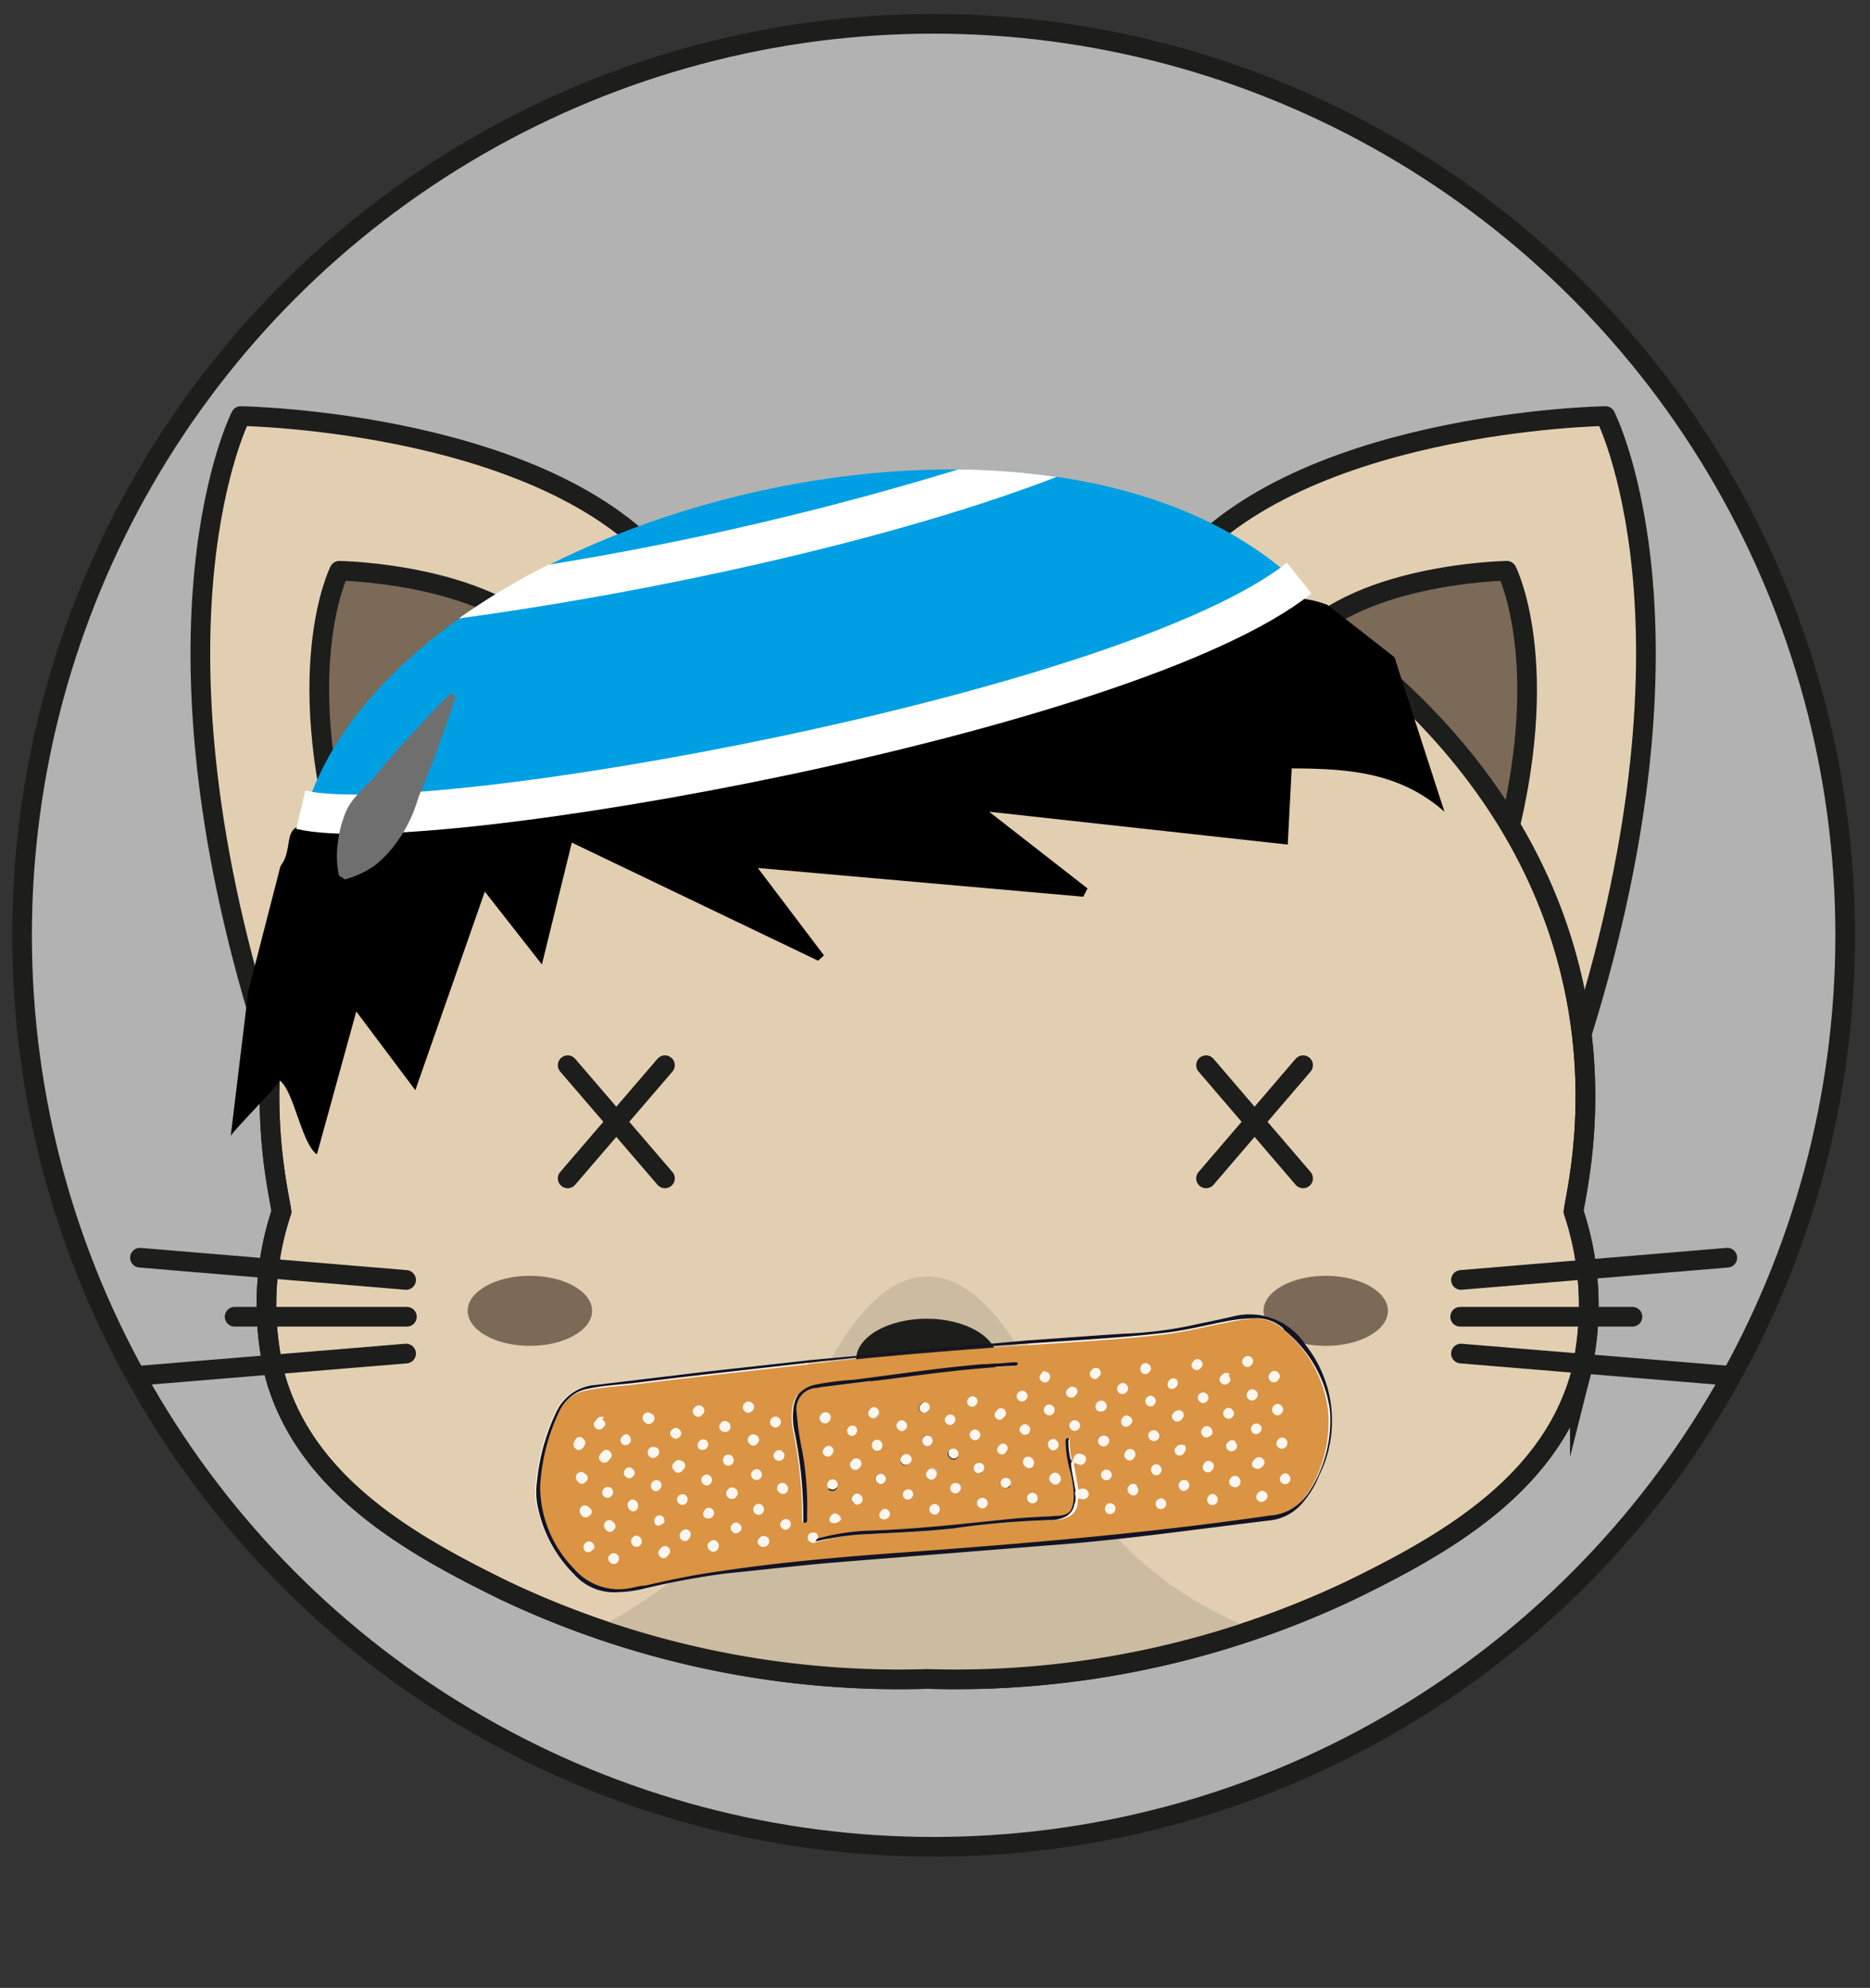 <svg id="Layer_1" data-name="Layer 1" xmlns="http://www.w3.org/2000/svg" xmlns:xlink="http://www.w3.org/1999/xlink" viewBox="0 0 95 101"><rect x="0" y="0" width="95" height="101" fill="#333333" stroke="none"/><defs><style>.cls-1,.cls-11,.cls-15,.cls-7{fill:none;}.cls-1,.cls-19,.cls-2,.cls-3,.cls-4,.cls-6,.cls-7{stroke:#1d1d1b;}.cls-1,.cls-11{stroke-miterlimit:10;}.cls-2{fill:#b2b2b2;}.cls-19,.cls-2,.cls-3,.cls-4,.cls-6,.cls-7{stroke-linecap:round;stroke-linejoin:round;}.cls-3{fill:#e2cfb2;}.cls-4,.cls-5{fill:#7b6a58;}.cls-12,.cls-6{fill:#fff;}.cls-8{clip-path:url(#clip-path);}.cls-9{fill:#cbbba0;}.cls-10{fill:#009fe3;}.cls-11{stroke:#fff;stroke-width:2px;}.cls-13{fill:#706f6f;}.cls-14{fill:#1d1d1b;}.cls-16{fill:#fbf6ef;}.cls-17{fill:#121324;}.cls-18{fill:#da9444;}.cls-19{fill:#f5d2a2;}</style><clipPath id="clip-path"><path class="cls-1" d="M47.08,85.3a46.78,46.78,0,0,0,21.56-4.51c4.63-2.26,10-5.25,11.62-10.8a15.05,15.05,0,0,0-.32-8.43c.16-1.48,4.12-15.83-10.58-28A32.51,32.51,0,0,0,47.16,26h-.08a32.5,32.5,0,0,0-22.2,7.56c-14.71,12.18-10.75,26.53-10.58,28A15,15,0,0,0,14,70c1.6,5.55,7,8.54,11.61,10.8A46.82,46.82,0,0,0,47.16,85.3Z"/></clipPath></defs><title>V2Artboard 3 copy 5</title><circle class="cls-2" cx="47.43" cy="47.52" r="46.31"/><path class="cls-3" d="M13.42,52.49C6.9,31.56,12.23,21.14,12.23,21.14s16.15.24,22,8.19"/><path class="cls-3" d="M80.37,52.49c6.53-20.93,1.19-31.35,1.19-31.35s-16.15.24-22,8.19"/><path class="cls-4" d="M17.83,44.59C14.59,34.21,17.24,29,17.24,29s8,.12,10.9,4.07"/><path class="cls-4" d="M76,44.59C79.2,34.21,76.55,29,76.55,29s-8,.12-10.9,4.07"/><path class="cls-3" d="M47.08,85.3a46.78,46.78,0,0,0,21.56-4.51c4.63-2.26,10-5.25,11.62-10.8a15.05,15.05,0,0,0-.32-8.43c.16-1.48,4.12-15.83-10.58-28A32.51,32.51,0,0,0,47.16,26h-.08a32.5,32.5,0,0,0-22.2,7.56c-14.71,12.18-10.75,26.53-10.58,28A15,15,0,0,0,14,70c1.6,5.55,7,8.54,11.61,10.8A46.82,46.82,0,0,0,47.16,85.3Z"/><ellipse class="cls-5" cx="26.92" cy="66.6" rx="3.16" ry="1.78"/><ellipse class="cls-5" cx="67.35" cy="66.6" rx="3.16" ry="1.78"/><line class="cls-6" x1="74.22" y1="65.03" x2="87.75" y2="63.9"/><line class="cls-6" x1="74.22" y1="68.77" x2="87.75" y2="69.89"/><line class="cls-7" x1="74.18" y1="66.9" x2="82.93" y2="66.9"/><line class="cls-6" x1="20.63" y1="65.03" x2="7.11" y2="63.9"/><line class="cls-6" x1="20.63" y1="68.77" x2="7.11" y2="69.89"/><line class="cls-7" x1="20.67" y1="66.9" x2="11.92" y2="66.9"/><g class="cls-8"><path class="cls-9" d="M42,69.43c-1.74,3.2-4.65,13.86-22.72,16.75.7.68,2.14,1.41,3,2.08,9.22,7.64,21.73,6.36,25.53,6.34h0c3.8,0,15.92.81,25.15-6.83.8-.66,2.55-1.75,3.25-2.42C55.75,84.1,53.92,73.79,52.47,69.89,52.47,69.89,47.7,58.86,42,69.43Z"/></g><path class="cls-1" d="M47.08,85.3a46.78,46.78,0,0,0,21.56-4.51c4.63-2.26,10-5.25,11.62-10.8a15.05,15.05,0,0,0-.32-8.43c.16-1.48,4.12-15.83-10.58-28A32.51,32.51,0,0,0,47.16,26h-.08a32.5,32.5,0,0,0-22.2,7.56c-14.71,12.18-10.75,26.53-10.58,28A15,15,0,0,0,14,70c1.6,5.55,7,8.54,11.61,10.8A46.82,46.82,0,0,0,47.16,85.3Z"/><path d="M70.84,33.39l2.54,7.85c-2.27-2-4.85-2.19-7.76-2.2l-.2,3.87L50.25,41.24l5,3.9-.22.42L38.5,44.1l3.36,4.44-.3.27-12.51-6L27.53,49l-2.9-3.7L21.1,55.39l-3-4-2,7.26c-.78-.54-1.18-3.26-1.89-3.75-.23.42-2.44,2.62-2.49,2.83l.89-7.36L14.25,44c.67-.86.1-2,1.2-2.06A154.46,154.46,0,0,0,63.92,30.68a5,5,0,0,1,3.53.06Z"/><path class="cls-10" d="M65.25,29c-9.13,6.09-40.49,12.37-49.49,11.48C21.08,26.05,52.11,17.94,65.25,29Z"/><path class="cls-11" d="M66,29.37c-8.55,6.84-44.31,13.3-50.72,11.77"/><path class="cls-12" d="M53.68,24.23a36.48,36.48,0,0,0-5-.38,156.28,156.28,0,0,1-20.81,4.84,34.59,34.59,0,0,0-4.56,2.73C33.13,30.09,45.31,27.46,53.68,24.23Z"/><path class="cls-13" d="M17.22,44.48a4.79,4.79,0,0,1-.06-1.63,5.54,5.54,0,0,1,.33-1.39c.28-.89,1.09-1.45,1.67-2.16s1.18-1.39,1.81-2.07,1.25-1.36,1.93-2l.25.15c-.27.9-.6,1.75-.91,2.63s-.67,1.71-1,2.55A7.13,7.13,0,0,1,20,43,5.56,5.56,0,0,1,19,44a4.84,4.84,0,0,1-1.48.68Z"/><path class="cls-14" d="M50.66,69.09c0,1.16-3.58,2.78-3.58,2.78s-3.59-1.62-3.59-2.78S45.1,67,47.08,67,50.66,67.94,50.66,69.09Z"/><path class="cls-7" d="M47.08,71.49s-1,4.12-4.85,4.63"/><path class="cls-7" d="M47.08,71.49s1,4.12,4.84,4.63"/><rect class="cls-15" y="-0.03" width="95" height="101"/><path class="cls-16" d="M53.22,78.47c3.78-.27,7.53-.82,11.29-1.27a2.54,2.54,0,0,0,1.77-1A4.73,4.73,0,0,0,67,75a6.22,6.22,0,0,0-.67-6.64,3.4,3.4,0,0,0-3.74-1.47c-.71.17-1.42.3-2.13.46a20.26,20.26,0,0,1-3.39.41c-1.62.1-3.24.23-4.86.34m-11.18,1-5.32.59-5.48.66a2.39,2.39,0,0,0-2,1.34,10.55,10.55,0,0,0-1,3.56,3.91,3.91,0,0,0,0,1.08A6.73,6.73,0,0,0,29.18,80a2.72,2.72,0,0,0,2.28.85,6,6,0,0,0,1.12-.14,40.79,40.79,0,0,1,4.25-.8c1.8-.18,3.59-.39,5.39-.55"/><path class="cls-17" d="M52.23,68.1c1.62-.11,3.24-.24,4.86-.34a20.26,20.26,0,0,0,3.39-.41c.71-.16,1.42-.29,2.13-.46a3.4,3.4,0,0,1,3.74,1.47A6.22,6.22,0,0,1,67,75a4.73,4.73,0,0,1-.74,1.25,2.54,2.54,0,0,1-1.77,1c-3.76.45-7.51,1-11.29,1.27l-11,.88c-1.8.16-3.59.37-5.39.55a40.79,40.79,0,0,0-4.25.8,6,6,0,0,1-1.12.14A2.72,2.72,0,0,1,29.18,80a6.73,6.73,0,0,1-1.9-3.66,3.91,3.91,0,0,1,0-1.08,10.55,10.55,0,0,1,1-3.56,2.39,2.39,0,0,1,2-1.34l5.48-.66,5.32-.59Zm13-.57a2,2,0,0,0-1.5-.55,7.38,7.38,0,0,0-1.32.13c-1.09.2-2.17.49-3.27.61-1.64.19-3.29.3-4.94.41-4.42.29-8.83.62-13.24,1.12-2.87.33-5.74.64-8.61,1-.83.1-1.66.13-2.48.31a1.83,1.83,0,0,0-1.34,1,10.14,10.14,0,0,0-1,3.88,6,6,0,0,0,1.7,4.15,3,3,0,0,0,2.91,1c.24,0,.48-.07.72-.12,1.19-.27,2.38-.53,3.59-.7,3.23-.44,6.48-.72,9.73-1,6.16-.45,12.31-1,18.42-1.86a2.43,2.43,0,0,0,1.83-1,6.68,6.68,0,0,0,1.13-4.29A6.34,6.34,0,0,0,65.18,67.53Z"/><path class="cls-18" d="M65.18,67.53a6.34,6.34,0,0,1,2.29,4.16A6.68,6.68,0,0,1,66.34,76a2.43,2.43,0,0,1-1.83,1c-6.11.89-12.26,1.41-18.42,1.86-3.25.23-6.5.51-9.73,1-1.21.17-2.4.43-3.59.7-.24,0-.48.08-.72.12a3,3,0,0,1-2.91-1,6,6,0,0,1-1.7-4.15,10.14,10.14,0,0,1,1-3.88,1.83,1.83,0,0,1,1.34-1c.82-.18,1.65-.21,2.48-.31,2.87-.36,5.74-.67,8.61-1,4.41-.5,8.82-.83,13.24-1.12,1.65-.11,3.3-.22,4.94-.41,1.1-.12,2.18-.41,3.27-.61A7.38,7.38,0,0,1,63.68,67,2,2,0,0,1,65.18,67.53ZM54.5,74.18c-.09,0-.07-.09-.08-.14a3.89,3.89,0,0,1-.08-.83s0-.12,0-.14-.12,0-.14.1a.75.75,0,0,0,0,.21,5.78,5.78,0,0,0,.21,1.3,5.31,5.31,0,0,1,.2,1.43c-.06.71-.22.86-.92.91s-1.38.07-2.06.13c-2.41.24-4.81.53-7.24.61a11.33,11.33,0,0,0-2.83.42c0-.15,0-.28-.16-.31a.25.25,0,0,0-.3.2.26.26,0,0,0,.4.27,13.69,13.69,0,0,1,2.86-.4c1.43-.08,2.86-.13,4.29-.29a41.92,41.92,0,0,1,4.87-.42,1.65,1.65,0,0,0,.66-.12.86.86,0,0,0,.57-.69c0-.11,0-.23.06-.34a.28.28,0,0,0,.34.06.24.24,0,0,0,.12-.36c-.13-.22-.3-.14-.46,0-.07-.36-.13-.72-.2-1.08,0-.14-.1-.27,0-.41s.09,0,.13.07a.25.25,0,0,0,.4-.11.23.23,0,0,0-.12-.34c-.18-.08-.28,0-.36.16A1.47,1.47,0,0,0,54.5,74.18Zm-14-3.32a1.79,1.79,0,0,0-.23.54,3.59,3.59,0,0,0,0,1.18,22.17,22.17,0,0,1,.48,4.67s0,.11.06.12a.13.13,0,0,0,.13-.08,1,1,0,0,0,0-.24,15.79,15.79,0,0,0-.29-3.29,15.35,15.35,0,0,1-.29-2,1.06,1.06,0,0,1,1-1.22,4.51,4.51,0,0,1,.53-.08l3.18-.38c2.09-.27,4.18-.56,6.28-.66h.16c.08,0,.16,0,.14-.13s-.1-.06-.16-.05c-.53,0-1.07.05-1.61.1-2.2.18-4.38.52-6.57.79a16,16,0,0,0-1.95.25A1.57,1.57,0,0,0,40.54,70.86ZM46,72.62a.25.25,0,0,0,0-.38.24.24,0,0,0-.35,0,.25.25,0,0,0,0,.38A.24.24,0,0,0,46,72.62Zm4.06,3.55a.25.25,0,0,0-.37,0,.25.25,0,0,0,0,.38.24.24,0,0,0,.35,0A.26.26,0,0,0,50.09,76.17Zm8.72-3.42a.26.26,0,0,0-.37,0,.26.26,0,1,0,.37,0Zm0,3.84a.26.26,0,0,0,.38,0,.25.25,0,0,0,0-.38.24.24,0,0,0-.35,0A.25.25,0,0,0,58.8,76.59Zm6.12-6.86a.23.23,0,0,0-.34,0,.26.26,0,1,0,.37.36A.26.26,0,0,0,64.92,69.73Zm-.79,4.78a.25.25,0,0,0-.06-.37.24.24,0,0,0-.37.07.24.24,0,0,0,0,.35C63.88,74.67,64,74.63,64.13,74.51ZM46.2,74.35a.25.25,0,0,0,0-.38.25.25,0,0,0-.37.06.24.24,0,0,0,0,.36A.26.26,0,0,0,46.2,74.35Zm7.46-1.16a.27.27,0,0,0-.33.42.24.24,0,0,0,.35,0A.25.25,0,0,0,53.66,73.19Zm-6,3.31a.25.25,0,0,0-.38,0,.24.24,0,0,0,0,.36.23.23,0,0,0,.37,0A.25.25,0,0,0,47.67,76.5Zm.55-2.8a.25.25,0,0,0,.05.37.24.24,0,0,0,.37,0,.26.26,0,0,0-.42-.32ZM58.64,71a.24.24,0,0,0-.37,0,.24.24,0,0,0,0,.37.27.27,0,0,0,.33-.42Zm-23,.85a.25.25,0,0,0,0-.38.25.25,0,0,0-.37.06.24.24,0,0,0,0,.35A.25.25,0,0,0,35.68,71.87Zm-1,2.79a.26.26,0,1,0-.4-.32.25.25,0,0,0,0,.38A.25.25,0,0,0,34.69,74.66ZM63.18,69a.25.25,0,0,0,0,.36.24.24,0,0,0,.38,0,.23.23,0,0,0-.05-.37A.25.25,0,0,0,63.18,69Zm-23.8,5.13a.27.27,0,0,0,.39,0,.25.25,0,0,0,0-.36.24.24,0,0,0-.38,0A.25.25,0,0,0,39.38,74.14Zm25.7-2.73a.25.25,0,0,0-.37.07.24.24,0,0,0,0,.35.25.25,0,0,0,.38,0A.26.26,0,0,0,65.08,71.41Zm-25.17,4a.25.25,0,0,0-.37.07.23.23,0,0,0,.05.35.24.24,0,0,0,.37,0A.25.25,0,0,0,39.91,75.42Zm20.42.24a.27.27,0,0,0,0-.39.27.27,0,0,0-.36.4C60.07,75.79,60.2,75.76,60.33,75.66Zm-1.4-1.16a.25.25,0,0,0-.38,0,.25.25,0,0,0,0,.36.24.24,0,0,0,.37,0A.25.25,0,0,0,58.93,74.5Zm-1.18,1a.24.24,0,0,0-.38,0,.24.24,0,0,0,0,.37.24.24,0,0,0,.36,0A.25.25,0,0,0,57.75,75.53Zm-4.33-.2a.25.25,0,0,0,.38,0,.25.25,0,0,0,0-.36.25.25,0,0,0-.4,0A.25.25,0,0,0,53.42,75.33ZM29.7,74.87a.27.27,0,0,0-.32.43.23.23,0,0,0,.36,0A.24.24,0,0,0,29.7,74.87Zm1.43,2.45a.27.27,0,0,0-.33.42.24.24,0,0,0,.37,0A.25.25,0,0,0,31.13,77.32Zm7.07-6a.26.26,0,0,0-.37,0,.25.25,0,0,0,0,.38.24.24,0,0,0,.36,0A.25.25,0,0,0,38.2,71.28Zm-1.17,1a.25.25,0,0,0-.38,0,.26.26,0,0,0,.39.35A.26.26,0,0,0,37,72.27ZM56.25,73a.27.27,0,0,0-.33.43.26.26,0,0,0,.36-.05A.26.26,0,0,0,56.25,73Zm-2.77-1.56a.24.24,0,0,0-.35,0,.26.26,0,0,0,0,.39.25.25,0,0,0,.36,0A.26.26,0,0,0,53.48,71.44Zm8.11,3.23a.25.25,0,0,0,0-.36.25.25,0,0,0-.38,0,.26.26,0,1,0,.41.31ZM35.52,73.24a.26.26,0,0,0,0,.38.27.27,0,0,0,.31-.44A.25.25,0,0,0,35.52,73.24Zm16.75-.43c.08-.13.11-.27,0-.38a.24.24,0,0,0-.36,0,.23.23,0,0,0,0,.36A.26.26,0,0,0,52.27,72.81Zm12,3a.24.24,0,0,0-.37.07.23.23,0,0,0,0,.35.25.25,0,0,0,.36,0A.24.24,0,0,0,64.29,75.82Zm-.49-5.16a.26.26,0,0,0-.37.06.25.25,0,0,0,0,.36.25.25,0,0,0,.38,0A.26.26,0,0,0,63.8,70.66ZM34.52,73a.23.23,0,0,0,0-.35.24.24,0,0,0-.38,0,.22.22,0,0,0,0,.35A.25.25,0,0,0,34.52,73ZM62.6,72a.26.26,0,0,0,0-.38.24.24,0,0,0-.36,0,.25.25,0,0,0,0,.38A.26.26,0,0,0,62.6,72ZM52.47,74.51c.07-.13.1-.25,0-.36a.27.27,0,1,0-.34.41A.27.27,0,0,0,52.47,74.51ZM36.16,76.66a.24.24,0,0,0-.36.07.25.25,0,0,0,0,.36.26.26,0,0,0,.38-.06A.25.25,0,0,0,36.16,76.66Zm8.59-3c.1-.14.12-.28,0-.39a.27.27,0,0,0-.34.42A.26.26,0,0,0,44.75,73.63Zm14.64-3.48a.24.24,0,0,0,0,.35.27.27,0,0,0,.34-.41C59.63,70,59.5,70,59.39,70.15ZM31.36,79A.24.24,0,0,0,31,79a.23.23,0,0,0,0,.37.25.25,0,0,0,.38,0A.26.26,0,0,0,31.36,79Zm5.45-5a.27.27,0,0,0,0,.37.27.27,0,0,0,.35-.41A.26.26,0,0,0,36.81,74Zm.57,1.66a.26.26,0,0,0-.38.06.26.26,0,1,0,.42.3A.25.25,0,0,0,37.38,75.65Zm18.83.81c-.09.14-.1.28,0,.38a.25.25,0,0,0,.36,0,.24.24,0,0,0,0-.36A.25.25,0,0,0,56.21,76.46Zm-26.3.13a.27.27,0,0,0-.35.41.25.25,0,0,0,.38,0A.23.23,0,0,0,29.91,76.59Zm19.68-5.23a.25.25,0,0,0,0-.36.24.24,0,0,0-.37,0,.24.24,0,0,0,0,.38A.25.25,0,0,0,49.59,71.36Zm-16.49.47a.27.27,0,0,0-.33.42.25.25,0,0,0,.38,0A.25.25,0,0,0,33.1,71.83Zm23.29,3.29a.25.25,0,0,0,0-.38.24.24,0,0,0-.36,0,.24.24,0,0,0,0,.37A.24.24,0,0,0,56.39,75.12Zm6.53-.06a.26.26,0,0,0-.37.08.23.23,0,0,0,.05.35.24.24,0,0,0,.37-.06C63.07,75.3,63,75.18,62.92,75.06Zm2.39-1.55a.26.26,0,0,0,0-.37.24.24,0,0,0-.38,0,.25.25,0,0,0,0,.38A.26.26,0,0,0,65.31,73.51ZM65.07,75a.23.23,0,0,0,.07.35.26.26,0,0,0,.3-.43C65.32,74.82,65.19,74.84,65.07,75Zm-34,1a.26.26,0,0,0,0-.37.25.25,0,0,0-.38,0,.26.26,0,0,0,.41.33Zm2.3-2.42A.27.27,0,0,0,33,74a.24.24,0,0,0,.36,0A.27.27,0,0,0,33.36,73.54Zm-3.2,5.14c.06-.07,0-.2-.07-.3a.25.25,0,0,0-.38.05.24.24,0,0,0,.05.37C29.89,78.9,30,78.86,30.16,78.68Zm2.36-.57a.25.25,0,0,0-.38,0,.26.26,0,1,0,.38,0Zm1.18-.73a.26.26,0,0,0-.05-.35.27.27,0,0,0-.35.4C33.43,77.55,33.56,77.5,33.7,77.38ZM34.86,76a.28.28,0,0,0-.39,0,.25.25,0,0,0,0,.36.24.24,0,0,0,.37,0A.27.27,0,0,0,34.86,76Zm.86-1a.25.25,0,0,0,0,.38.23.23,0,0,0,.35,0,.26.26,0,0,0,0-.39A.25.25,0,0,0,35.72,75Zm8.47-3.33a.24.24,0,0,0,.05.37.24.24,0,0,0,.35-.06.24.24,0,0,0,0-.38A.24.24,0,0,0,44.19,71.62Zm-1.72,4a.26.26,0,0,0,0-.38.27.27,0,1,0,0,.38Zm6-3.69a.26.26,0,0,0-.38,0,.23.23,0,0,0,0,.35.24.24,0,0,0,.36,0A.26.26,0,0,0,48.44,71.92ZM45.13,77.1a.24.24,0,0,0,0-.36.23.23,0,0,0-.37.05.24.24,0,0,0,0,.36A.31.31,0,0,0,45.13,77.1Zm7-6a.25.25,0,0,0,0-.37.24.24,0,0,0-.37,0,.24.24,0,0,0,0,.38A.26.26,0,0,0,52.1,71.13Zm10.65,2.16a.24.24,0,0,0-.37,0,.24.24,0,0,0,0,.36.25.25,0,0,0,.38,0A.24.24,0,0,0,62.75,73.29Zm-7-2a.25.25,0,0,0,0,.37.25.25,0,0,0,.36,0,.25.25,0,0,0,0-.38A.26.26,0,0,0,55.7,71.32Zm4.27.82a.25.25,0,0,0,0-.38.25.25,0,0,0-.36.06.23.23,0,0,0,0,.35A.25.25,0,0,0,60,72.14Zm2.43-2.25a.25.25,0,0,0-.36,0,.24.24,0,0,0,0,.38.23.23,0,0,0,.35,0A.26.26,0,0,0,62.4,69.89Zm-2.65,3.63a.25.25,0,0,0,0,.36.27.27,0,0,0,.36-.39C60,73.37,59.88,73.4,59.75,73.52Zm-30.15,0a.25.25,0,0,0-.05-.36.23.23,0,0,0-.37,0,.25.25,0,0,0,0,.36C29.35,73.73,29.48,73.68,29.6,73.57Zm1-1.44a.24.24,0,0,0-.35.09.23.23,0,0,0,.05.35.24.24,0,0,0,.37-.06A.25.25,0,0,0,30.58,72.13Zm.31,2.1a.25.25,0,0,0,0-.37.25.25,0,0,0-.38,0,.24.24,0,0,0,0,.36A.25.25,0,0,0,30.89,74.23Zm2.61,4.51a.25.25,0,0,0,0,.37.23.23,0,0,0,.36,0,.26.26,0,1,0-.39-.34ZM47.29,73a.25.25,0,0,0-.35,0,.25.25,0,0,0,0,.38.23.23,0,0,0,.35,0A.25.25,0,0,0,47.29,73Zm-5,.52a.25.25,0,0,0-.37.07.22.22,0,0,0,0,.35.23.23,0,0,0,.37-.05A.26.26,0,0,0,42.25,73.51Zm1.4,1.07a.26.26,0,1,0-.42-.3.23.23,0,0,0,0,.35A.25.25,0,0,0,43.65,74.58Zm17.83-1.65a.25.25,0,0,0,0-.36.25.25,0,0,0-.38.05.24.24,0,0,0,0,.36A.25.25,0,0,0,61.48,72.93ZM64,72.77a.25.25,0,0,0,0-.36.27.27,0,0,0-.34.41A.26.26,0,0,0,64,72.77Zm-9.59-.53a.24.24,0,0,0,0,.37.22.22,0,0,0,.35,0,.23.23,0,0,0,0-.37A.24.24,0,0,0,54.42,72.24ZM61,69.13a.24.24,0,0,0-.37.05.24.24,0,0,0,0,.36.25.25,0,0,0,.38-.05A.23.23,0,0,0,61,69.13ZM33.53,75.27a.27.27,0,0,0-.36,0,.25.25,0,0,0,0,.38.24.24,0,0,0,.37-.06A.27.27,0,0,0,33.53,75.27ZM58,69.35c-.08.13-.11.25,0,.36a.24.24,0,0,0,.38,0,.24.24,0,0,0,0-.37A.25.25,0,0,0,58,69.35ZM31.6,73a.25.25,0,0,0,0,.34.27.27,0,0,0,.37-.38C31.88,72.82,31.74,72.84,31.6,73Zm24.22-3.43a.25.25,0,0,0-.36.08.23.23,0,0,0,0,.35.24.24,0,0,0,.37-.06A.25.25,0,0,0,55.82,69.55ZM51.11,73.4a.25.25,0,0,0-.37.08.23.23,0,0,0,0,.35.23.23,0,0,0,.37-.07A.25.25,0,0,0,51.11,73.4ZM31.79,74.64a.25.25,0,0,0,0,.38.24.24,0,0,0,.36,0,.23.23,0,0,0,0-.37A.23.23,0,0,0,31.79,74.64Zm6.57,1.85a.26.26,0,1,0,.36,0A.24.24,0,0,0,38.36,76.49Zm11-3.78a.25.25,0,0,0,0,.38.24.24,0,0,0,.36,0,.25.25,0,0,0,0-.38A.25.25,0,0,0,49.35,72.71Zm-13.29,6a.23.23,0,0,0,.36,0,.25.25,0,0,0,0-.38.24.24,0,0,0-.36,0A.24.24,0,0,0,36.06,78.75ZM46.31,76.1a.25.25,0,0,0,0-.38.27.27,0,0,0-.36.39A.26.26,0,0,0,46.31,76.1Zm10.91-5.37a.25.25,0,0,0,0-.38.24.24,0,0,0-.36,0,.26.26,0,1,0,.36.37Zm-12.3,4.21a.25.25,0,0,0-.36,0,.24.24,0,0,0,0,.38.23.23,0,0,0,.35,0A.25.25,0,0,0,44.92,74.94Zm7.72,1.36a.26.26,0,1,0-.39,0A.27.27,0,0,0,52.64,76.3Zm-3.9-.54a.23.23,0,0,0,0-.36.26.26,0,0,0-.32.42A.24.24,0,0,0,48.74,75.76ZM61.3,71.2a.24.24,0,0,0,0-.37.23.23,0,0,0-.35,0,.24.24,0,0,0,0,.37A.24.24,0,0,0,61.3,71.2Zm-10,4.33a.25.25,0,0,0,0-.38.26.26,0,1,0,0,.38ZM39.73,77.27a.23.23,0,0,0,0,.37.22.22,0,0,0,.35,0,.25.25,0,1,0-.39-.32Zm17.66-4.88a.23.23,0,0,0,0-.38.23.23,0,0,0-.35.06.25.25,0,0,0,0,.36A.24.24,0,0,0,57.39,72.39Zm-13.65,4a.24.24,0,0,0,0-.37.22.22,0,0,0-.35,0,.24.24,0,0,0,0,.38A.24.24,0,0,0,43.74,76.35Zm6.18-2a.27.27,0,0,0-.35.41.24.24,0,0,0,.37-.05A.25.25,0,0,0,49.92,74.38ZM37.57,77.81a.22.22,0,0,0,0-.36.23.23,0,0,0-.37,0,.24.24,0,0,0,0,.36A.23.23,0,0,0,37.57,77.81Zm1.61-5.71a.25.25,0,0,0,.07.37.24.24,0,0,0,.35-.06.25.25,0,0,0-.05-.38A.26.26,0,0,0,39.18,72.1Zm-.23,6a.26.26,0,0,0-.38.06.23.23,0,0,0,0,.35.24.24,0,0,0,.36,0A.26.26,0,0,0,39,78.12Zm-.72-3.35a.24.24,0,0,0,0,.35.27.27,0,1,0,0-.35Zm19.35-.67a.26.26,0,1,0-.39-.33.25.25,0,0,0,.05.38A.23.23,0,0,0,57.58,74.1ZM35,78.17a.25.25,0,1,0-.38-.33.24.24,0,0,0,0,.38A.23.23,0,0,0,35,78.17Zm7.08-6a.26.26,0,1,0-.35.06A.25.25,0,0,0,42.12,72.21Zm-3.66,1.14a.25.25,0,0,0,0-.38.27.27,0,0,0-.35.41A.24.24,0,0,0,38.46,73.35Zm-6.09,3.32a.23.23,0,0,0,0-.35.24.24,0,0,0-.38,0,.24.24,0,0,0,.05.37A.23.23,0,0,0,32.37,76.67ZM51,72a.25.25,0,1,0-.41-.29.23.23,0,0,0,0,.35C50.74,72.2,50.87,72.17,51,72Zm-3.48,3a.24.24,0,0,0,0-.38.24.24,0,0,0-.36.06.24.24,0,0,0,.06.37A.22.22,0,0,0,47.51,75.07Zm13.9,1a.25.25,0,1,0,.37,0A.24.24,0,0,0,61.41,76ZM47.17,71.66a.24.24,0,0,0-.06-.36.23.23,0,0,0-.35.07.22.22,0,0,0,0,.35C46.92,71.83,47.05,71.8,47.17,71.66Zm7.06-1.06a.22.22,0,0,0,.05.33.23.23,0,0,0,.37-.05.24.24,0,0,0,0-.37C54.47,70.42,54.35,70.45,54.23,70.6ZM43.47,72.86c.09-.13.11-.26,0-.36a.27.27,0,0,0-.36.39A.25.25,0,0,0,43.47,72.86Zm9.78-3.12c-.09,0-.21-.11-.27,0s-.22.25-.08.4a.23.23,0,0,0,.38,0C53.38,70,53.36,69.88,53.25,69.74ZM42.63,77a.25.25,0,0,0-.37,0c-.09.1-.13.25,0,.33a.37.37,0,0,0,.42-.06C42.78,77.25,42.71,77.11,42.63,77Z"/><path class="cls-17" d="M40.54,70.86a1.57,1.57,0,0,1,.88-.51,16,16,0,0,1,1.95-.25c2.19-.27,4.37-.61,6.57-.79.54,0,1.08-.07,1.61-.1.06,0,.15,0,.16.05s-.06.12-.14.13h-.16c-2.1.1-4.19.39-6.28.66L42,70.44a4.51,4.51,0,0,0-.53.08,1.06,1.06,0,0,0-1,1.22,15.35,15.35,0,0,0,.29,2A15.79,15.79,0,0,1,41,77.05a1,1,0,0,1,0,.24.13.13,0,0,1-.13.08c-.08,0-.07-.07-.06-.12a22.17,22.17,0,0,0-.48-4.67,3.59,3.59,0,0,1,0-1.18A1.79,1.79,0,0,1,40.54,70.86Z"/><path class="cls-17" d="M41.5,78.18a11.33,11.33,0,0,1,2.83-.42c2.43-.08,4.83-.37,7.24-.61.68-.06,1.37-.09,2.06-.13s.86-.2.92-.91a5.31,5.31,0,0,0-.2-1.43,5.78,5.78,0,0,1-.21-1.3.75.75,0,0,1,0-.21c0-.06.07-.12.14-.1s0,.09,0,.14a3.89,3.89,0,0,0,.08.83s0,.13.08.14h0s0,.06,0,.08h0c-.06.14,0,.27,0,.41.07.36.13.72.2,1.08-.06.11,0,.22,0,.33s0,.23-.06.34a.86.86,0,0,1-.57.69,1.65,1.65,0,0,1-.66.12,41.92,41.92,0,0,0-4.87.42c-1.43.16-2.86.21-4.29.29a13.69,13.69,0,0,0-2.86.4C41.41,78.27,41.49,78.24,41.5,78.18Z"/><path class="cls-16" d="M46,72.62a.24.24,0,0,1-.37,0,.25.25,0,0,1,0-.38.24.24,0,0,1,.35,0A.25.25,0,0,1,46,72.62Z"/><path class="cls-16" d="M50.09,76.17a.26.26,0,0,1,0,.39.24.24,0,0,1-.35,0,.25.25,0,0,1,0-.38A.25.25,0,0,1,50.09,76.17Z"/><path class="cls-16" d="M58.81,72.75a.27.27,0,1,1-.37,0A.26.26,0,0,1,58.81,72.75Z"/><path class="cls-16" d="M58.8,76.59a.25.25,0,0,1,0-.38.24.24,0,0,1,.35,0,.25.25,0,0,1,0,.38A.26.26,0,0,1,58.8,76.59Z"/><path class="cls-16" d="M64.92,69.73a.26.26,0,0,1,0,.4.26.26,0,1,1-.37-.36A.23.23,0,0,1,64.92,69.73Z"/><path class="cls-16" d="M64.13,74.51c-.12.12-.25.16-.38,0a.24.24,0,0,1,0-.35.24.24,0,0,1,.37-.07A.25.25,0,0,1,64.13,74.51Z"/><path class="cls-16" d="M46.2,74.35a.26.26,0,0,1-.37,0,.24.24,0,0,1,0-.36.25.25,0,0,1,.37-.06A.25.25,0,0,1,46.2,74.35Z"/><path class="cls-16" d="M53.66,73.19a.25.25,0,0,1,0,.38.24.24,0,0,1-.35,0,.27.27,0,0,1,.33-.42Z"/><path class="cls-16" d="M47.67,76.5a.25.25,0,0,1,0,.36.23.23,0,0,1-.37,0,.24.24,0,0,1,0-.36A.25.25,0,0,1,47.67,76.5Z"/><path class="cls-16" d="M48.22,73.7a.26.26,0,0,1,.42.32.24.24,0,0,1-.37,0A.25.25,0,0,1,48.22,73.7Z"/><path class="cls-16" d="M58.64,71a.27.27,0,0,1-.33.42.24.24,0,0,1,0-.37A.24.24,0,0,1,58.64,71Z"/><path class="cls-16" d="M35.68,71.87a.25.25,0,0,1-.38,0,.24.24,0,0,1,0-.35.25.25,0,0,1,.37-.06A.25.25,0,0,1,35.68,71.87Z"/><path class="cls-16" d="M34.69,74.66a.25.25,0,0,1-.37.06.25.25,0,0,1,0-.38.26.26,0,1,1,.4.32Z"/><path class="cls-16" d="M63.18,69a.25.25,0,0,1,.36-.05.23.23,0,0,1,.05.37.24.24,0,0,1-.38,0A.25.25,0,0,1,63.18,69Z"/><path class="cls-16" d="M39.38,74.14a.25.25,0,0,1,0-.36.24.24,0,0,1,.38,0,.25.25,0,0,1,0,.36A.27.27,0,0,1,39.38,74.14Z"/><path class="cls-16" d="M65.08,71.41a.26.26,0,0,1,0,.38.25.25,0,0,1-.38,0,.24.24,0,0,1,0-.35A.25.25,0,0,1,65.08,71.41Z"/><path class="cls-16" d="M39.91,75.42a.25.25,0,0,1,.05.37.24.24,0,0,1-.37,0,.23.23,0,0,1-.05-.35A.25.25,0,0,1,39.91,75.42Z"/><path class="cls-16" d="M60.33,75.66c-.13.1-.26.13-.38,0a.27.27,0,0,1,.36-.4A.27.27,0,0,1,60.33,75.66Z"/><path class="cls-16" d="M54.5,74.18a1.47,1.47,0,0,1,.06-.14c.08-.15.18-.24.36-.16a.23.23,0,0,1,.12.34.25.25,0,0,1-.4.11s-.06-.08-.13-.07h0c.05,0,0-.06,0-.08Z"/><path class="cls-16" d="M58.93,74.5a.25.25,0,0,1,0,.37.24.24,0,0,1-.37,0,.25.25,0,0,1,0-.36A.25.25,0,0,1,58.93,74.5Z"/><path class="cls-16" d="M57.75,75.53a.25.25,0,0,1,0,.37.24.24,0,0,1-.36,0,.24.24,0,0,1,0-.37A.24.24,0,0,1,57.75,75.53Z"/><path class="cls-16" d="M53.42,75.33a.25.25,0,0,1,0-.36.25.25,0,0,1,.4,0,.25.25,0,0,1,0,.36A.25.25,0,0,1,53.42,75.33Z"/><path class="cls-16" d="M29.7,74.87a.24.24,0,0,1,0,.38.23.23,0,0,1-.36,0,.27.27,0,0,1,.32-.43Z"/><path class="cls-16" d="M31.13,77.32a.25.25,0,0,1,0,.37.24.24,0,0,1-.37,0,.27.27,0,0,1,.33-.42Z"/><path class="cls-16" d="M38.2,71.28a.25.25,0,0,1,0,.38.24.24,0,0,1-.36,0,.25.25,0,0,1,0-.38A.26.26,0,0,1,38.2,71.28Z"/><path class="cls-16" d="M37,72.27a.26.26,0,0,1,0,.39.26.26,0,0,1-.39-.35A.25.25,0,0,1,37,72.27Z"/><path class="cls-16" d="M56.25,73a.26.26,0,0,1,0,.38.26.26,0,0,1-.36.05.27.27,0,0,1,.33-.43Z"/><path class="cls-16" d="M53.48,71.44a.26.26,0,0,1,0,.39.25.25,0,0,1-.36,0,.26.26,0,0,1,0-.39A.24.24,0,0,1,53.48,71.44Z"/><path class="cls-16" d="M61.59,74.67a.26.26,0,1,1-.41-.31.25.25,0,0,1,.38,0A.25.25,0,0,1,61.59,74.67Z"/><path class="cls-16" d="M35.52,73.24a.25.25,0,0,1,.36-.06.27.27,0,0,1-.31.44A.26.26,0,0,1,35.52,73.24Z"/><path class="cls-16" d="M52.27,72.81a.26.26,0,0,1-.39,0,.23.23,0,0,1,0-.36.24.24,0,0,1,.36,0C52.38,72.54,52.35,72.68,52.27,72.81Z"/><path class="cls-16" d="M64.29,75.82a.24.24,0,0,1,0,.38.25.25,0,0,1-.36,0,.23.23,0,0,1,0-.35A.24.24,0,0,1,64.29,75.82Z"/><path class="cls-16" d="M63.8,70.66a.26.26,0,0,1,0,.38.25.25,0,0,1-.38,0,.25.25,0,0,1,0-.36A.26.26,0,0,1,63.8,70.66Z"/><path class="cls-16" d="M34.52,73a.25.25,0,0,1-.38,0,.22.22,0,0,1,0-.35.24.24,0,0,1,.38,0A.23.23,0,0,1,34.52,73Z"/><path class="cls-16" d="M62.6,72a.26.26,0,0,1-.37,0,.25.25,0,0,1,0-.38.24.24,0,0,1,.36,0A.26.26,0,0,1,62.6,72Z"/><path class="cls-16" d="M52.47,74.51a.27.27,0,0,1-.37,0,.27.27,0,1,1,.34-.41C52.57,74.26,52.54,74.38,52.47,74.51Z"/><path class="cls-16" d="M36.16,76.66a.25.25,0,0,1,.06.37.26.26,0,0,1-.38.06.25.25,0,0,1,0-.36A.24.24,0,0,1,36.16,76.66Z"/><path class="cls-16" d="M44.75,73.63a.26.26,0,0,1-.36,0,.27.27,0,0,1,.34-.42C44.87,73.35,44.85,73.49,44.75,73.63Z"/><path class="cls-16" d="M59.39,70.15c.11-.11.24-.17.38-.06a.27.27,0,0,1-.34.41A.24.24,0,0,1,59.39,70.15Z"/><path class="cls-16" d="M31.36,79a.26.26,0,0,1,0,.36.25.25,0,0,1-.38,0A.23.23,0,0,1,31,79,.24.24,0,0,1,31.36,79Z"/><path class="cls-16" d="M36.81,74a.26.26,0,0,1,.38,0,.27.27,0,0,1-.35.41A.27.27,0,0,1,36.81,74Z"/><path class="cls-16" d="M37.38,75.65a.25.25,0,0,1,0,.36.26.26,0,1,1-.42-.3A.26.26,0,0,1,37.38,75.65Z"/><path class="cls-16" d="M56.21,76.46a.25.25,0,0,1,.38,0,.24.24,0,0,1,0,.36.25.25,0,0,1-.36,0C56.11,76.74,56.12,76.6,56.21,76.46Z"/><path class="cls-16" d="M29.91,76.59a.23.23,0,0,1,0,.36.25.25,0,0,1-.38,0,.27.27,0,0,1,.35-.41Z"/><path class="cls-16" d="M49.59,71.36a.25.25,0,0,1-.36.06.24.24,0,0,1,0-.38.24.24,0,0,1,.37,0A.25.25,0,0,1,49.59,71.36Z"/><path class="cls-16" d="M33.1,71.83a.25.25,0,0,1,0,.39.25.25,0,0,1-.38,0,.27.27,0,0,1,.33-.42Z"/><path class="cls-16" d="M56.39,75.12a.24.24,0,0,1-.37,0,.24.24,0,0,1,0-.37.24.24,0,0,1,.36,0A.25.25,0,0,1,56.39,75.12Z"/><path class="cls-16" d="M62.92,75.06c.11.12.15.24,0,.37a.24.24,0,0,1-.37.06.23.23,0,0,1-.05-.35A.26.26,0,0,1,62.92,75.06Z"/><path class="cls-16" d="M65.31,73.51a.26.26,0,0,1-.36,0,.25.25,0,0,1,0-.38.24.24,0,0,1,.38,0A.26.26,0,0,1,65.31,73.51Z"/><path class="cls-16" d="M65.07,75c.12-.15.25-.17.37-.08a.26.26,0,0,1-.3.43A.23.23,0,0,1,65.07,75Z"/><path class="cls-16" d="M31.06,76a.26.26,0,0,1-.41-.33.25.25,0,0,1,.38,0A.26.26,0,0,1,31.06,76Z"/><path class="cls-16" d="M33.36,73.54a.27.27,0,0,1,0,.39A.24.24,0,0,1,33,74a.27.27,0,0,1,.33-.42Z"/><path class="cls-16" d="M30.16,78.68c-.15.18-.27.22-.4.12a.24.24,0,0,1-.05-.37.25.25,0,0,1,.38-.05C30.2,78.48,30.22,78.61,30.16,78.68Z"/><path class="cls-16" d="M32.52,78.11a.27.27,0,1,1-.38,0A.25.25,0,0,1,32.52,78.11Z"/><path class="cls-16" d="M33.7,77.38c-.14.12-.27.17-.4.05a.27.27,0,0,1,.35-.4A.26.26,0,0,1,33.7,77.38Z"/><path class="cls-16" d="M34.86,76a.27.27,0,0,1,0,.37.24.24,0,0,1-.37,0,.25.25,0,0,1,0-.36A.28.28,0,0,1,34.86,76Z"/><path class="cls-16" d="M35.72,75a.25.25,0,0,1,.36,0,.26.26,0,0,1,0,.39.23.23,0,0,1-.35,0A.25.25,0,0,1,35.72,75Z"/><path class="cls-16" d="M44.19,71.62a.24.24,0,0,1,.36-.07.24.24,0,0,1,0,.38.24.24,0,0,1-.35.06A.24.24,0,0,1,44.19,71.62Z"/><path class="cls-16" d="M42.47,75.61a.26.26,0,1,1,0-.38A.26.26,0,0,1,42.47,75.61Z"/><path class="cls-16" d="M48.44,71.92a.26.26,0,0,1,0,.39.24.24,0,0,1-.36,0,.23.23,0,0,1,0-.35A.26.26,0,0,1,48.44,71.92Z"/><path class="cls-16" d="M45.13,77.1a.31.31,0,0,1-.38.05.24.24,0,0,1,0-.36.23.23,0,0,1,.37-.05A.24.24,0,0,1,45.13,77.1Z"/><path class="cls-16" d="M52.1,71.13a.26.26,0,0,1-.36,0,.24.24,0,0,1,0-.38.24.24,0,0,1,.37,0A.25.25,0,0,1,52.1,71.13Z"/><path class="cls-16" d="M62.75,73.29a.24.24,0,0,1,0,.36.25.25,0,0,1-.38,0,.24.24,0,0,1,0-.36A.24.24,0,0,1,62.75,73.29Z"/><path class="cls-16" d="M55.7,71.32a.26.26,0,0,1,.38-.06.25.25,0,0,1,0,.38.25.25,0,0,1-.36,0A.25.25,0,0,1,55.7,71.32Z"/><path class="cls-16" d="M54.75,76.08c0-.11-.06-.22,0-.33s.33-.19.46,0a.24.24,0,0,1-.12.36A.28.28,0,0,1,54.75,76.08Z"/><path class="cls-16" d="M60,72.14a.25.25,0,0,1-.38,0,.23.23,0,0,1,0-.35.25.25,0,0,1,.36-.06A.25.25,0,0,1,60,72.14Z"/><path class="cls-16" d="M62.4,69.89a.26.26,0,0,1,0,.38.23.23,0,0,1-.35,0,.24.24,0,0,1,0-.38A.25.25,0,0,1,62.4,69.89Z"/><path class="cls-16" d="M59.75,73.52c.13-.12.26-.15.39,0a.27.27,0,0,1-.36.39A.25.25,0,0,1,59.75,73.52Z"/><path class="cls-16" d="M29.6,73.57c-.12.11-.25.16-.39,0a.25.25,0,0,1,0-.36.23.23,0,0,1,.37,0A.25.25,0,0,1,29.6,73.57Z"/><path class="cls-16" d="M30.58,72.13a.25.25,0,0,1,.07.38.24.24,0,0,1-.37.06.23.23,0,0,1-.05-.35A.24.24,0,0,1,30.58,72.13Z"/><path class="cls-16" d="M30.89,74.23a.25.25,0,0,1-.38,0,.24.24,0,0,1,0-.36.25.25,0,0,1,.38,0A.25.25,0,0,1,30.89,74.23Z"/><path class="cls-16" d="M33.5,78.74a.26.26,0,1,1,.39.34.23.23,0,0,1-.36,0A.25.25,0,0,1,33.5,78.74Z"/><path class="cls-16" d="M47.29,73a.25.25,0,0,1,0,.39.23.23,0,0,1-.35,0,.25.25,0,0,1,0-.38A.25.25,0,0,1,47.29,73Z"/><path class="cls-16" d="M42.25,73.51a.26.26,0,0,1,0,.37.23.23,0,0,1-.37.05.22.22,0,0,1,0-.35A.25.25,0,0,1,42.25,73.51Z"/><path class="cls-16" d="M43.65,74.58a.25.25,0,0,1-.38,0,.23.23,0,0,1,0-.35.26.26,0,1,1,.42.3Z"/><path class="cls-16" d="M61.48,72.93a.25.25,0,0,1-.38,0,.24.24,0,0,1,0-.36.25.25,0,0,1,.38-.05A.25.25,0,0,1,61.48,72.93Z"/><path class="cls-16" d="M64,72.77a.26.26,0,0,1-.38,0,.27.27,0,0,1,.34-.41A.25.25,0,0,1,64,72.77Z"/><path class="cls-16" d="M54.42,72.24a.24.24,0,0,1,.36,0,.23.23,0,0,1,0,.37.22.22,0,0,1-.35,0A.24.24,0,0,1,54.42,72.24Z"/><path class="cls-16" d="M61,69.13a.23.23,0,0,1,0,.36.25.25,0,0,1-.38.05.24.24,0,0,1,0-.36A.24.24,0,0,1,61,69.13Z"/><path class="cls-16" d="M33.53,75.27a.27.27,0,0,1,0,.37.24.24,0,0,1-.37.06.25.25,0,0,1,0-.38A.27.27,0,0,1,33.53,75.27Z"/><path class="cls-16" d="M58,69.35a.25.25,0,0,1,.36,0,.24.24,0,0,1,0,.37.24.24,0,0,1-.38,0C57.92,69.6,58,69.48,58,69.35Z"/><path class="cls-16" d="M31.6,73c.14-.14.28-.16.4,0a.27.27,0,0,1-.37.38A.25.25,0,0,1,31.6,73Z"/><path class="cls-16" d="M55.82,69.55a.25.25,0,0,1,0,.37.24.24,0,0,1-.37.06.23.23,0,0,1,0-.35A.25.25,0,0,1,55.82,69.55Z"/><path class="cls-16" d="M51.11,73.4a.25.25,0,0,1,0,.36.23.23,0,0,1-.37.07.23.23,0,0,1,0-.35A.25.25,0,0,1,51.11,73.4Z"/><path class="cls-16" d="M31.79,74.64a.23.23,0,0,1,.35,0,.23.23,0,0,1,0,.37.24.24,0,0,1-.36,0A.25.25,0,0,1,31.79,74.64Z"/><path class="cls-16" d="M38.36,76.49a.24.24,0,0,1,.36,0,.27.27,0,1,1-.36,0Z"/><path class="cls-16" d="M49.35,72.71a.25.25,0,0,1,.36,0,.25.25,0,0,1,0,.38.24.24,0,0,1-.36,0A.25.25,0,0,1,49.35,72.71Z"/><path class="cls-16" d="M36.06,78.75a.24.24,0,0,1,0-.37.24.24,0,0,1,.36,0,.25.25,0,0,1,0,.38A.23.23,0,0,1,36.06,78.75Z"/><path class="cls-16" d="M46.31,76.1a.26.26,0,0,1-.39,0,.27.27,0,0,1,.36-.39A.25.25,0,0,1,46.31,76.1Z"/><path class="cls-16" d="M57.22,70.73a.26.26,0,1,1-.36-.37.24.24,0,0,1,.36,0A.25.25,0,0,1,57.22,70.73Z"/><path class="cls-16" d="M44.92,74.94a.25.25,0,0,1,0,.38.23.23,0,0,1-.35,0,.24.24,0,0,1,0-.38A.25.25,0,0,1,44.92,74.94Z"/><path class="cls-16" d="M52.64,76.3a.27.27,0,0,1-.39,0,.27.27,0,1,1,.39,0Z"/><path class="cls-16" d="M48.74,75.76a.24.24,0,0,1-.36.06.26.26,0,0,1,.32-.42A.23.23,0,0,1,48.74,75.76Z"/><path class="cls-16" d="M61.3,71.2a.24.24,0,0,1-.36,0,.24.24,0,0,1,0-.37.23.23,0,0,1,.35,0A.24.24,0,0,1,61.3,71.2Z"/><path class="cls-16" d="M51.25,75.53a.25.25,0,1,1,0-.38A.25.25,0,0,1,51.25,75.53Z"/><path class="cls-16" d="M39.73,77.27a.25.25,0,1,1,.39.32.22.22,0,0,1-.35,0A.23.23,0,0,1,39.73,77.27Z"/><path class="cls-16" d="M57.39,72.39a.24.24,0,0,1-.36,0,.25.25,0,0,1,0-.36.23.23,0,0,1,.35-.06A.23.23,0,0,1,57.39,72.39Z"/><path class="cls-16" d="M43.74,76.35a.24.24,0,0,1-.37,0,.24.24,0,0,1,0-.38.22.22,0,0,1,.35,0A.24.24,0,0,1,43.74,76.35Z"/><path class="cls-16" d="M49.92,74.38a.25.25,0,0,1,0,.36.24.24,0,0,1-.37.05.27.27,0,0,1,.35-.41Z"/><path class="cls-16" d="M37.57,77.81a.23.23,0,0,1-.36,0,.24.24,0,0,1,0-.36.23.23,0,0,1,.37,0A.22.22,0,0,1,37.57,77.81Z"/><path class="cls-16" d="M39.18,72.1a.26.26,0,0,1,.37-.07.25.25,0,0,1,.05.38.24.24,0,0,1-.35.06A.25.25,0,0,1,39.18,72.1Z"/><path class="cls-16" d="M39,78.12a.26.26,0,0,1,0,.38.24.24,0,0,1-.36,0,.23.23,0,0,1,0-.35A.26.26,0,0,1,39,78.12Z"/><path class="cls-16" d="M38.23,74.77a.25.25,0,0,1,.38-.06.27.27,0,0,1-.34.41A.24.24,0,0,1,38.23,74.77Z"/><path class="cls-16" d="M57.58,74.1a.23.23,0,0,1-.34.05.25.25,0,0,1-.05-.38.26.26,0,1,1,.39.33Z"/><path class="cls-16" d="M35,78.17a.23.23,0,0,1-.35,0,.24.24,0,0,1,0-.38.25.25,0,1,1,.38.33Z"/><path class="cls-16" d="M42.12,72.21a.25.25,0,0,1-.35.06.24.24,0,0,1-.05-.38.26.26,0,1,1,.4.32Z"/><path class="cls-16" d="M38.46,73.35a.24.24,0,0,1-.36,0,.27.27,0,0,1,.35-.41A.25.25,0,0,1,38.46,73.35Z"/><path class="cls-16" d="M32.37,76.67a.23.23,0,0,1-.35.06.24.24,0,0,1-.05-.37.24.24,0,0,1,.38,0A.23.23,0,0,1,32.37,76.67Z"/><path class="cls-16" d="M51,72c-.12.14-.25.17-.38.06a.23.23,0,0,1,0-.35A.25.25,0,1,1,51,72Z"/><path class="cls-16" d="M47.51,75.07a.22.22,0,0,1-.34.05.24.24,0,0,1-.06-.37.24.24,0,0,1,.36-.06A.24.24,0,0,1,47.51,75.07Z"/><path class="cls-16" d="M61.41,76a.24.24,0,0,1,.37,0,.27.27,0,1,1-.37,0Z"/><path class="cls-16" d="M47.17,71.66c-.12.14-.25.17-.38.06a.22.22,0,0,1,0-.35.23.23,0,0,1,.35-.07A.24.24,0,0,1,47.17,71.66Z"/><path class="cls-16" d="M54.23,70.6c.12-.15.24-.18.37-.09a.24.24,0,0,1,0,.37.23.23,0,0,1-.37.05A.22.22,0,0,1,54.23,70.6Z"/><path class="cls-16" d="M43.47,72.86a.25.25,0,0,1-.38,0,.27.27,0,0,1,.36-.39C43.58,72.6,43.56,72.73,43.47,72.86Z"/><path class="cls-16" d="M41.5,78.18c0,.06-.09.09-.06.16a.26.26,0,0,1-.4-.27.25.25,0,0,1,.3-.2C41.53,77.9,41.53,78,41.5,78.18Z"/><path class="cls-16" d="M53.25,69.74c.11.14.13.27,0,.38a.23.23,0,0,1-.38,0c-.14-.15,0-.28.08-.4S53.16,69.72,53.25,69.74Z"/><path class="cls-16" d="M42.63,77c.08.08.15.22,0,.29a.37.37,0,0,1-.42.06c-.12-.08-.08-.23,0-.33A.25.25,0,0,1,42.63,77Z"/><path class="cls-18" d="M54.5,74.18s.06,0,0,.08S54.45,74.22,54.5,74.18Z"/><line class="cls-19" x1="61.27" y1="54.12" x2="66.2" y2="59.87"/><line class="cls-19" x1="66.2" y1="54.12" x2="61.27" y2="59.87"/><line class="cls-19" x1="28.84" y1="54.12" x2="33.78" y2="59.87"/><line class="cls-19" x1="33.78" y1="54.12" x2="28.84" y2="59.87"/></svg>